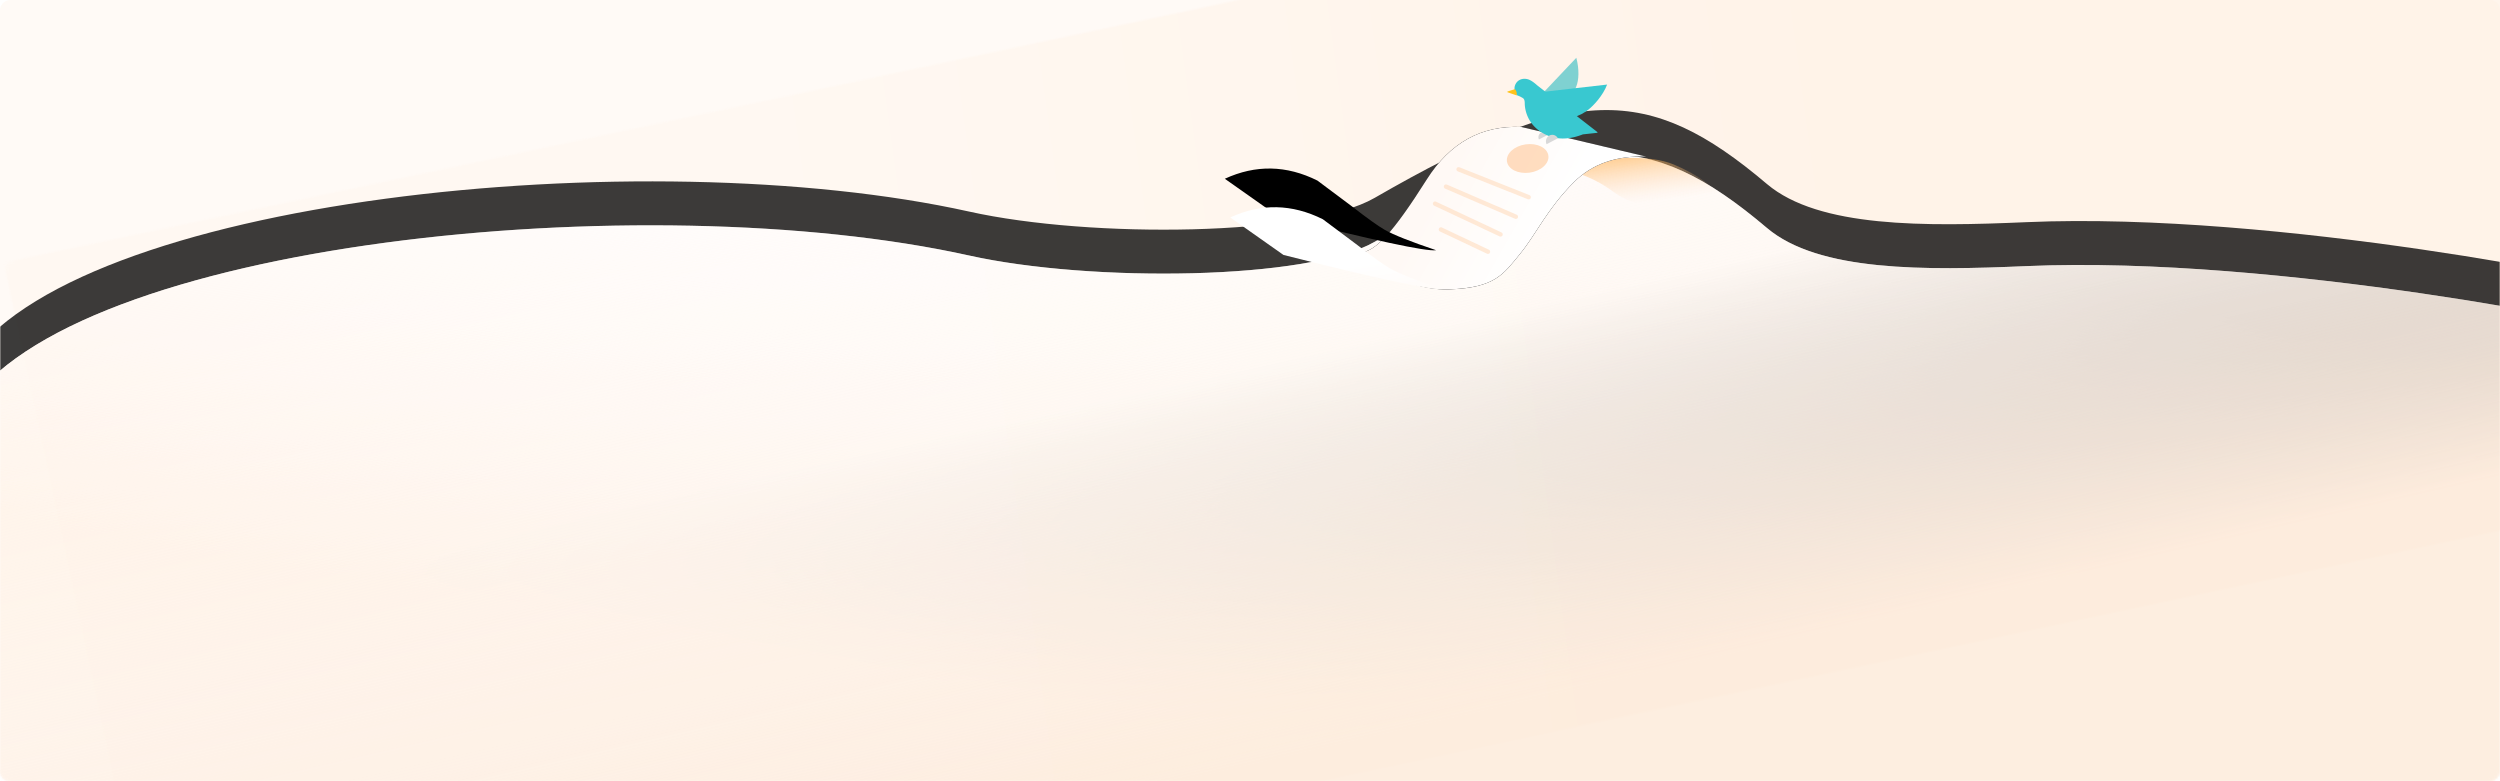 <svg xmlns="http://www.w3.org/2000/svg" xmlns:xlink="http://www.w3.org/1999/xlink" width="1024" height="320" viewBox="0 0 1024 320">
    <defs>
        <rect id="a" width="1024" height="320" rx="4"/>
        <linearGradient id="b" x1="32.257%" x2="69.543%" y1="60.892%" y2="62.165%">
            <stop offset="0%" stop-color="#FFF8F1"/>
            <stop offset="100%" stop-color="#FFEEDF"/>
        </linearGradient>
        <path id="d" d="M0 0h1144v320H0z"/>
        <linearGradient id="h" x1="50%" x2="23.829%" y1="29.205%" y2="62.661%">
            <stop offset="0%" stop-color="#FFF"/>
            <stop offset="100%" stop-color="#FFF" stop-opacity="0"/>
        </linearGradient>
        <linearGradient id="i" x1="44.794%" x2="79.541%" y1="7.625%" y2="63.436%">
            <stop offset="0%" stop-color="#FFF" stop-opacity="0"/>
            <stop offset="100%" stop-color="#FFF0E3"/>
        </linearGradient>
        <linearGradient id="j" x1="64.409%" x2="18.665%" y1="0%" y2="55.285%">
            <stop offset="0%" stop-color="#FFF" stop-opacity="0"/>
            <stop offset="100%" stop-color="#FDEAD9"/>
        </linearGradient>
        <path id="g" d="M1098 166.5v195.117L-25.586 363 8 135c0-1.776 142.695-31.496 246-27 41.408 1.802 85.04 2.346 106.252-15.623C409 51.08 439.442 51.08 521 98.08c27.227 15.69 116 16.691 166 5.59 132.506-29.422 368-5.59 411 62.83z"/>
        <filter id="f" width="115%" height="155.8%" x="-7.5%" y="-33.9%" filterUnits="objectBoundingBox">
            <feOffset dy="-18" in="SourceAlpha" result="shadowOffsetOuter1"/>
            <feGaussianBlur in="shadowOffsetOuter1" result="shadowBlurOuter1" stdDeviation="25"/>
            <feColorMatrix in="shadowBlurOuter1" values="0 0 0 0 1 0 0 0 0 0.839 0 0 0 0 0.698 0 0 0 0.291 0"/>
        </filter>
        <linearGradient id="k" x1="54.023%" x2="50.127%" y1="77.883%" y2="-48.007%">
            <stop offset="0%" stop-color="#FFD6B2" stop-opacity="0"/>
            <stop offset="100%" stop-color="#FF9100"/>
        </linearGradient>
        <linearGradient id="n" x1="50%" x2="91.577%" y1="100%" y2="82.358%">
            <stop offset="0%" stop-color="#FFF"/>
            <stop offset="100%" stop-color="#FFF9F5"/>
        </linearGradient>
        <path id="m" d="M29.759 19.948L78.786.796c16.07-2.96 29.85 2.335 41.34 15.886 17.237 20.326 24.823 25.89 30.472 25.89-9.966 12.054-21.14 18.726-33.522 20.017-18.573 1.936-22.748-3.21-30.502-10.342-7.754-7.13-13.429-16.585-26.002-26.075-8.382-6.327-18.653-8.401-30.813-6.224z"/>
        <filter id="l" width="154.6%" height="204.8%" x="-27.3%" y="-52.4%" filterUnits="objectBoundingBox">
            <feOffset in="SourceAlpha" result="shadowOffsetOuter1"/>
            <feGaussianBlur in="shadowOffsetOuter1" result="shadowBlurOuter1" stdDeviation="11"/>
            <feColorMatrix in="shadowBlurOuter1" values="0 0 0 0 1 0 0 0 0 0.839 0 0 0 0 0.698 0 0 0 0.995 0"/>
        </filter>
        <linearGradient id="q" x1="50%" x2="50%" y1="67.187%" y2="117.906%">
            <stop offset="0%" stop-color="#FFF"/>
            <stop offset="100%" stop-color="#FFF9F5"/>
        </linearGradient>
        <path id="p" d="M151.97 39.395l12.566-12.473c11.651-8.022 24.14-10.028 37.464-6.016L182.55 39.15c-37.365 15.218-58.092 22.812-62.18 22.783 9.873-4.942 16.446-8.686 19.72-11.231 2.442-1.9 6.402-5.67 11.88-11.307z"/>
        <filter id="o" width="251.9%" height="388.2%" x="-76%" y="-181.3%" filterUnits="objectBoundingBox">
            <feOffset dy="-16" in="SourceAlpha" result="shadowOffsetOuter1"/>
            <feGaussianBlur in="shadowOffsetOuter1" result="shadowBlurOuter1" stdDeviation="18"/>
            <feColorMatrix in="shadowBlurOuter1" values="0 0 0 0 1 0 0 0 0 0.839 0 0 0 0 0.698 0 0 0 0.87 0"/>
        </filter>
    </defs>
    <g fill="none" fill-rule="evenodd">
        <path fill="#FFF" d="M0 0h1024v320H0z"/>
        <g transform="matrix(-1 0 0 1 1024 0)">
            <rect width="360" height="320" x="332" fill="#FFF" rx="4"/>
            <mask id="c" fill="#fff">
                <use xlink:href="#a"/>
            </mask>
            <use fill="#FFEEDF" fill-opacity=".3" xlink:href="#a"/>
            <path fill="url(#b)" d="M1103.793 446.779c39.682-83.458-55.104-260.162-55.104-386.912S475.133-302.37 348.384-302.37c-112.301 0-270.912 33.197-342.801 201.859-55.938 131.237-116.381 327.566-99.231 334.916 113.121 48.478 1157.76 295.832 1197.441 212.374z" mask="url(#c)" opacity=".76" transform="scale(-1 1) rotate(-12 0 4918.258)"/>
            <g mask="url(#c)">
                <g transform="translate(-60 1)">
                    <mask id="e" fill="#fff">
                        <use xlink:href="#d"/>
                    </mask>
                    <g mask="url(#e)" opacity=".763">
                        <use fill="#000" filter="url(#f)" xlink:href="#g"/>
                        <use fill="url(#h)" xlink:href="#g"/>
                        <use fill="url(#i)" xlink:href="#g"/>
                        <use fill="url(#j)" xlink:href="#g"/>
                    </g>
                </g>
            </g>
        </g>
        <g transform="scale(-1 1) rotate(8 -638.319 -4992.503)">
            <path fill="url(#k)" d="M72.594 19.35c-9.727.36-18.933 4.739-27.62 13.139C36.29 40.889 21.298 44.459 0 43.2c3.46-6.795 9.828-12.96 19.106-18.496 9.277-5.536 27.107-7.321 53.488-5.354z"/>
            <use fill="#000" filter="url(#l)" xlink:href="#m"/>
            <use fill="url(#n)" xlink:href="#m"/>
            <use fill="#000" filter="url(#o)" xlink:href="#p"/>
            <use fill="url(#q)" xlink:href="#p"/>
            <path stroke="#FFD6B2" stroke-linecap="round" stroke-width="1.8" d="M79.808 29.7l26.828-15.3M86.12 36.9l26.603-16.2M93.335 43.2L118.134 27M99.422 49.5l17.81-11.7" opacity=".5"/>
            <ellipse cx="78.004" cy="13.95" fill="#FFD6B2" opacity=".819" rx="8.567" ry="5.85"/>
        </g>
        <path fill="#00AFB8" d="M627.578 42.786c1.962 3.273 3.294 4.06 9.145 1.778 5.85-2.282 7.217-5.03 8.895-9.073 1.118-2.696 1.283-7.149.041-11.822l-18.081 19.117z" opacity=".5"/>
        <path fill="#D8D8D8" d="M630.359 57.13l3.68-1.91a2.039 2.039 0 0 0-2.77-.903 2.113 2.113 0 0 0-.91 2.813z"/>
        <path fill="#39C8D0" d="M624.536 42.268c-.016-2.012-.809-2.093-1.408-2.457-.4-.242-1.035-.523-1.905-.844-.778-1.023-1.046-2.205-.805-3.545.615-2.468 2.86-3.586 5.283-2.982 1.242.31 2.749 1.438 3.917 2.503l24.652 19.143a.18.18 0 0 1-.091.32l-5.834.633c-6.005 2.354-11.342 2.255-16.013-.296-7.819-4.272-7.79-11.75-7.796-12.475z"/>
        <path fill="#39C8D0" d="M629.458 37.927c-.32 3.83-.263 6.061 6.142 9.074 6.404 3.012 11.67.486 14.914-2.024 2.205-1.705 6.05-5.799 7.762-10.338l-28.818 3.288z"/>
        <path fill="#D8D8D8" d="M633.492 59.07l4.598-2.42a2.521 2.521 0 0 0-3.452-1.13c-1.27.669-1.783 2.258-1.146 3.55z"/>
        <path fill="#FFC31B" d="M620.471 36.536l-2.938.926a.18.18 0 0 0-.005.342l3.588 1.243a.09.09 0 0 0 .118-.074c.06-.47.039-.894-.062-1.27a3.117 3.117 0 0 0-.604-1.138.09.09 0 0 0-.097-.03z"/>
    </g>
</svg>
